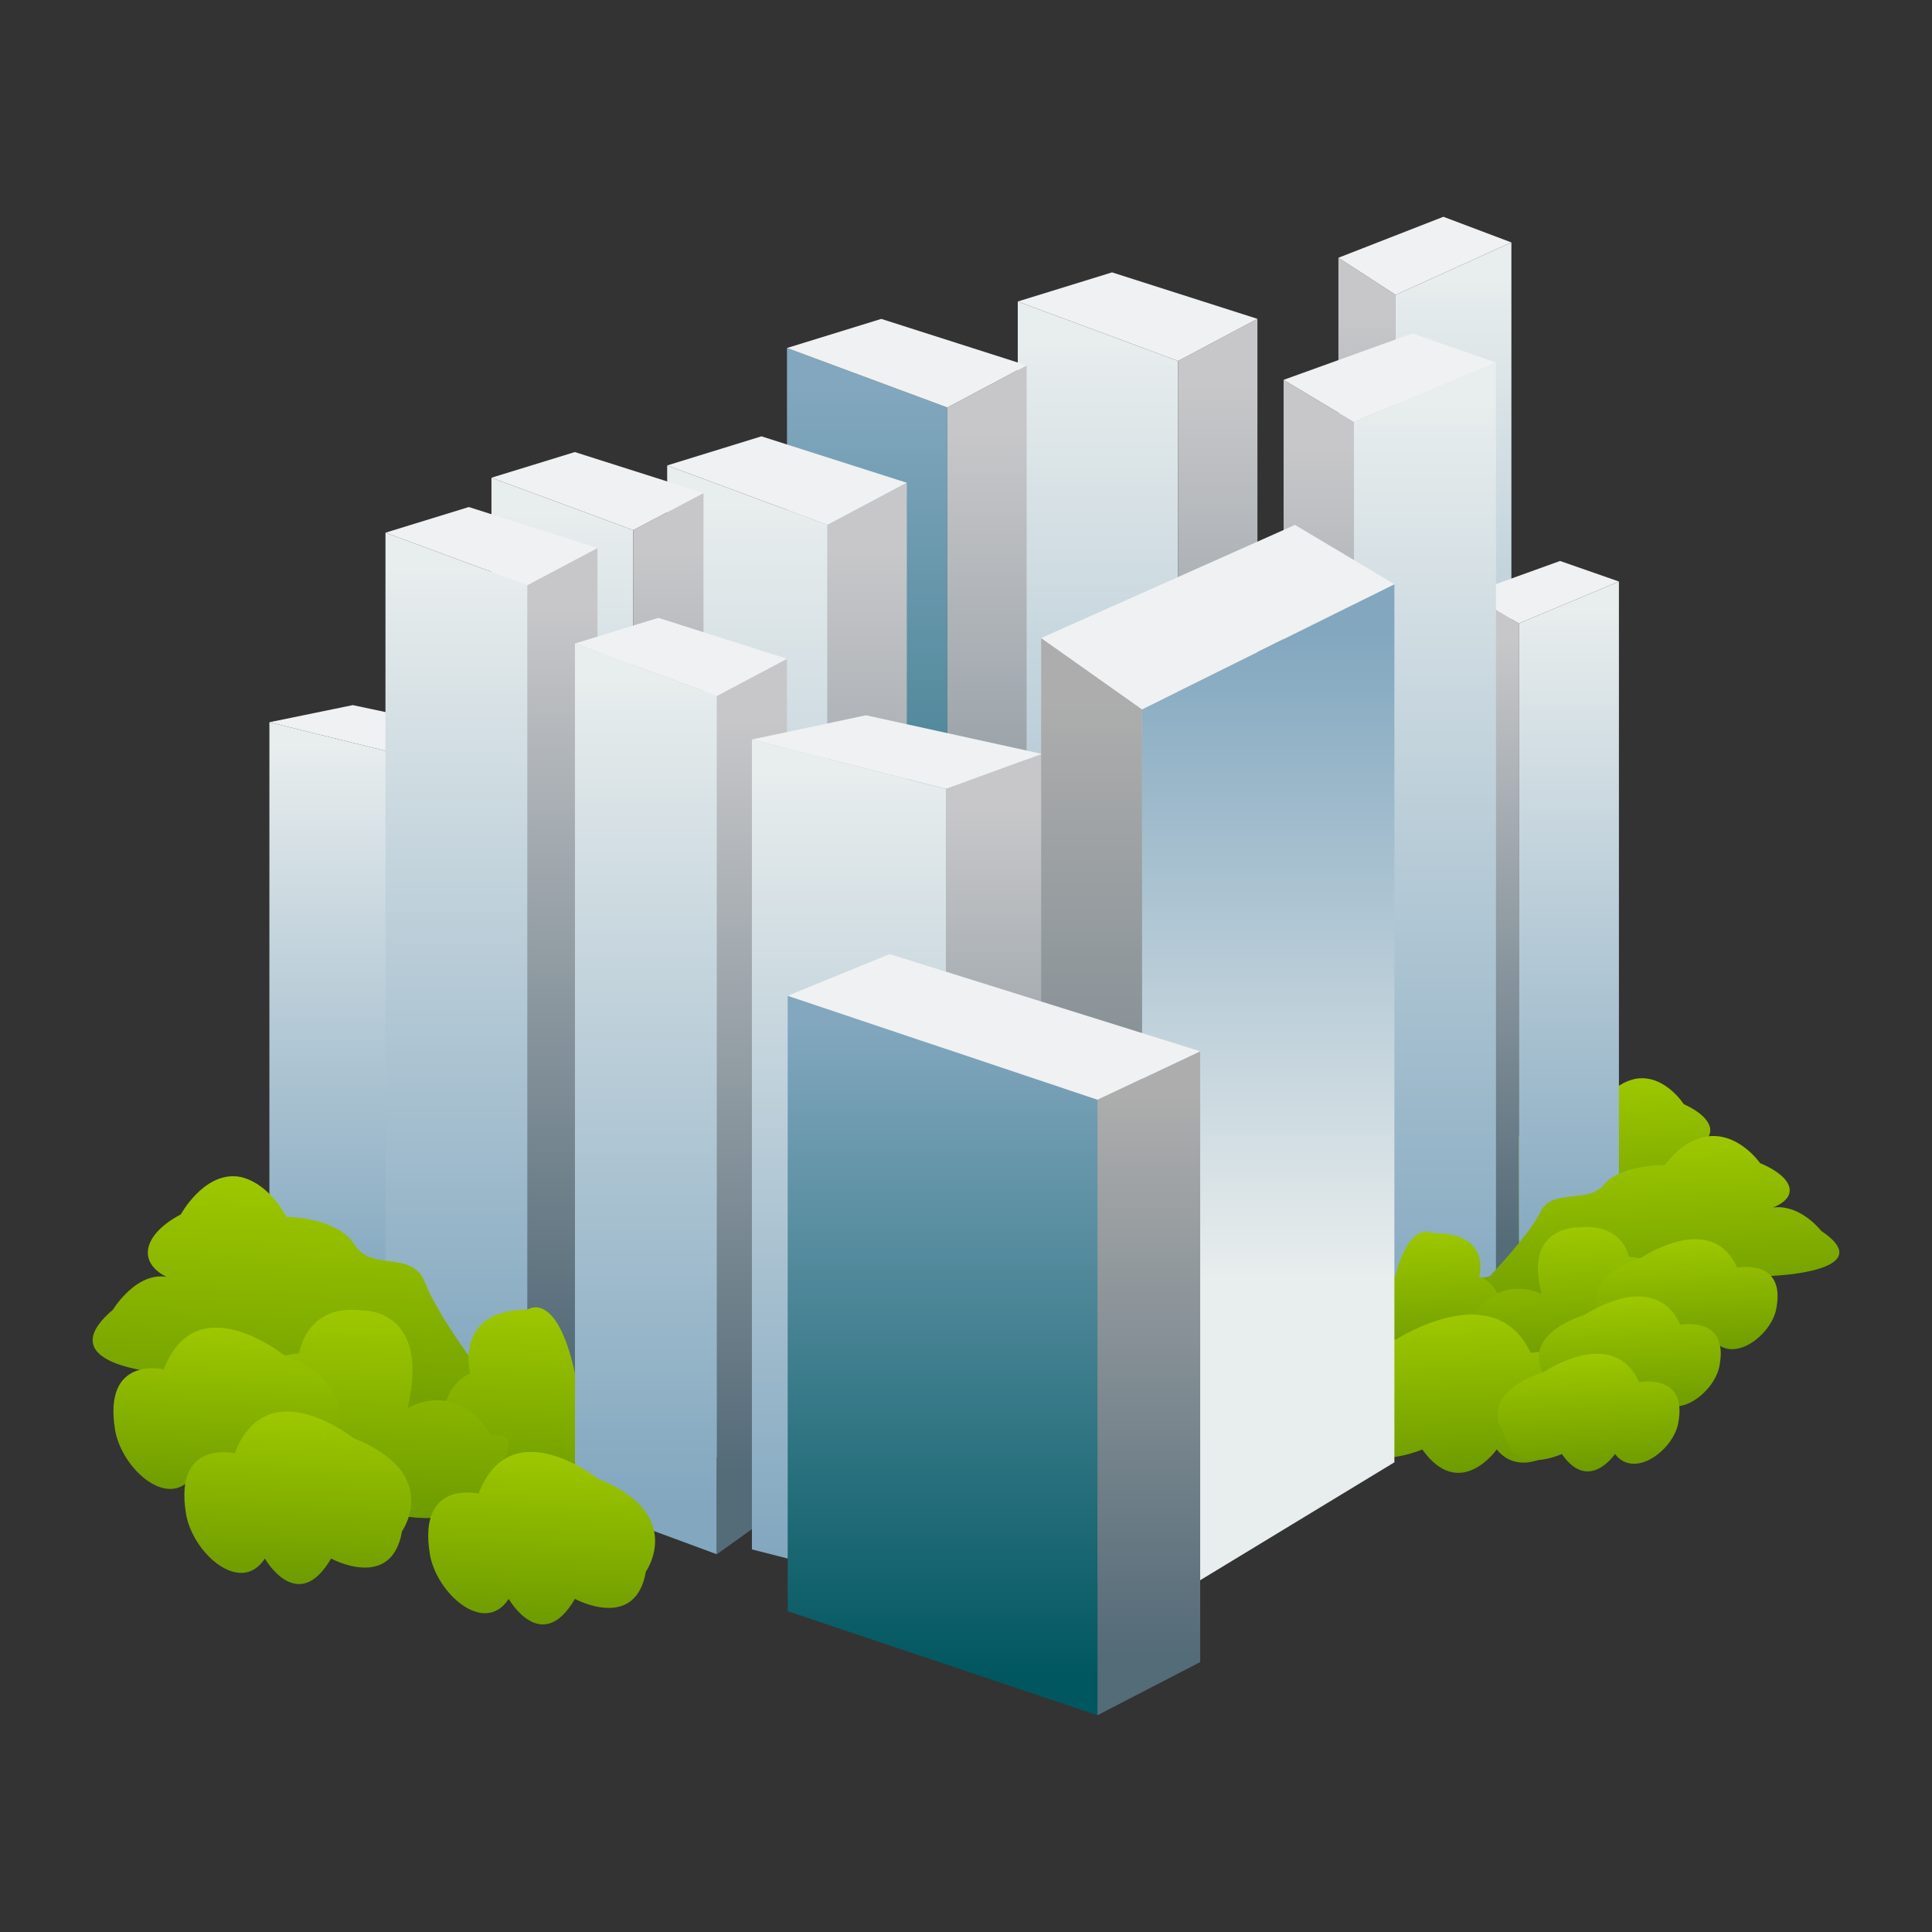 <?xml version="1.0" encoding="UTF-8"?>
<!-- Generated by phantom_svg. -->
<svg width="64px" height="64px" viewBox="0 0 64 64" preserveAspectRatio="none" xmlns="http://www.w3.org/2000/svg" xmlns:xlink="http://www.w3.org/1999/xlink" xmlns:dc="http://purl.org/dc/elements/1.1/" xmlns:cc="http://creativecommons.org/ns#" xmlns:rdf="http://www.w3.org/1999/02/22-rdf-syntax-ns#" xmlns:svg="http://www.w3.org/2000/svg" xmlns:sodipodi="http://sodipodi.sourceforge.net/DTD/sodipodi-0.dtd" xmlns:inkscape="http://www.inkscape.org/namespaces/inkscape" version="1.1">
  <rect x="0" y="0" width="64" height="64" fill="#333333" stroke="none"/>
  <defs id="frame0_defs339"/>
  <sodipodi:namedview pagecolor="#ffffff" bordercolor="#666666" borderopacity="1" objecttolerance="10" gridtolerance="10" guidetolerance="10" inkscape:pageopacity="0" inkscape:pageshadow="2" inkscape:window-width="640" inkscape:window-height="480" id="frame0_namedview337"/>
  <g id="frame0_g3">
    <linearGradient id='frame0_SVGID_1_' gradientUnits='userSpaceOnUse' x1='27.354' y1='32.78' x2='26.853' y2='45.042' gradientTransform='matrix(-0.816 0 0 1 74.042 0)'>
      <stop offset='0' style='stop-color:#B7E000' id='frame0_stop6'/>
      <stop offset='1' style='stop-color:#507F00' id='frame0_stop8'/>
    </linearGradient>
    <path style='fill:url(#frame0_SVGID_1_);' d='M55.778,38.111c1.203-0.283,1.135-1.021,0-1.533   c0,0-0.588-0.92-1.469-0.857c0,0-0.734,0.006-1.336,0.914c0,0-1.336,0-1.803,0.625   c-0.469,0.625-1.537,0.113-1.871,0.852c-0.334,0.74-1.465,2.014-1.502,2.059   c-0.033,0.043-2.904,0.471-1.67,1.309c1.236,0.838,3.262-0.582,4.486-0.412   s2.668-0.479,2.814-0.723c0.146-0.242,1.75-0.219,2.217-0.174   c0.467,0.043,3.74-0.137,1.938-1.438C57.583,38.732,56.78,37.602,55.778,38.111z' id='frame0_path10'/>
    <g id='frame0_g12'>
      <linearGradient id='frame0_SVGID_2_' gradientUnits='userSpaceOnUse' x1='31.73' y1='9.205' x2='31.73' y2='36.612' gradientTransform='matrix(-0.816 0 0 1 74.042 0)'>
        <stop offset='0' style='stop-color:#E8EDED' id='frame0_stop15'/>
        <stop offset='1' style='stop-color:#82A7BF' id='frame0_stop17'/>
      </linearGradient>
      <polygon style='fill:url(#frame0_SVGID_2_);' points='46.233,38.203 50.067,36.467 50.067,8.031     46.233,9.768   ' id='frame0_polygon19'/>
      <linearGradient id='frame0_SVGID_3_' gradientUnits='userSpaceOnUse' x1='35.242' y1='10.491' x2='35.242' y2='35.526' gradientTransform='matrix(-0.816 0 0 1 74.042 0)'>
        <stop offset='0' style='stop-color:#C7C7C9' id='frame0_stop22'/>
        <stop offset='1' style='stop-color:#546B78' id='frame0_stop24'/>
      </linearGradient>
      <polygon style='fill:url(#frame0_SVGID_3_);' points='44.337,8.538 46.233,9.768 46.233,38.203     44.337,36.539   ' id='frame0_polygon26'/>
      <polygon style='fill:#F0F1F2;' points='50.067,8.031 46.233,9.768 44.337,8.538 47.814,7.181   ' id='frame0_polygon28'/>
    </g>
    <g id='frame0_g30'>
      <linearGradient id='frame0_SVGID_4_' gradientUnits='userSpaceOnUse' x1='52.646' y1='20.201' x2='52.646' y2='42.114' gradientTransform='matrix(-0.886 0 0 1 98.624 0)'>
        <stop offset='0' style='stop-color:#E8EDED' id='frame0_stop33'/>
        <stop offset='1' style='stop-color:#82A7BF' id='frame0_stop35'/>
      </linearGradient>
      <polygon style='fill:url(#frame0_SVGID_4_);' points='50.312,43.386 53.629,41.998 53.629,19.263     50.312,20.652   ' id='frame0_polygon37'/>
      <linearGradient id='frame0_SVGID_5_' gradientUnits='userSpaceOnUse' x1='55.443' y1='21.23' x2='55.443' y2='41.246' gradientTransform='matrix(-0.886 0 0 1 98.624 0)'>
        <stop offset='0' style='stop-color:#C7C7C9' id='frame0_stop40'/>
        <stop offset='1' style='stop-color:#546B78' id='frame0_stop42'/>
      </linearGradient>
      <polygon style='fill:url(#frame0_SVGID_5_);' points='48.67,19.668 50.312,20.652 50.312,43.386     48.67,42.056   ' id='frame0_polygon44'/>
      <polygon style='fill:#F0F1F2;' points='53.629,19.263 50.312,20.652 48.67,19.668     51.679,18.583   ' id='frame0_polygon46'/>
    </g>
    <g id='frame0_g48'>
      <linearGradient id='frame0_SVGID_6_' gradientUnits='userSpaceOnUse' x1='58.025' y1='13.34' x2='58.025' y2='44.43' gradientTransform='matrix(-0.886 0 0 1 98.624 0)'>
        <stop offset='0' style='stop-color:#E8EDED' id='frame0_stop51'/>
        <stop offset='1' style='stop-color:#82A7BF' id='frame0_stop53'/>
      </linearGradient>
      <polygon style='fill:url(#frame0_SVGID_6_);' points='44.849,46.234 49.556,44.266 49.556,12.009     44.849,13.979   ' id='frame0_polygon55'/>
      <linearGradient id='frame0_SVGID_7_' gradientUnits='userSpaceOnUse' x1='61.995' y1='14.799' x2='61.995' y2='43.198' gradientTransform='matrix(-0.886 0 0 1 98.624 0)'>
        <stop offset='0' style='stop-color:#C7C7C9' id='frame0_stop58'/>
        <stop offset='1' style='stop-color:#546B78' id='frame0_stop60'/>
      </linearGradient>
      <polygon style='fill:url(#frame0_SVGID_7_);' points='42.521,12.583 44.849,13.979 44.849,46.234     42.521,44.348   ' id='frame0_polygon62'/>
      <polygon style='fill:#F0F1F2;' points='49.556,12.009 44.849,13.979 42.521,12.583     46.789,11.044   ' id='frame0_polygon64'/>
    </g>
    <g id='frame0_g66'>
      <linearGradient id='frame0_SVGID_8_' gradientUnits='userSpaceOnUse' x1='36.371' y1='11.318' x2='36.371' y2='42.406'>
        <stop offset='0' style='stop-color:#E8EDED' id='frame0_stop69'/>
        <stop offset='1' style='stop-color:#82A7BF' id='frame0_stop71'/>
      </linearGradient>
      <polygon style='fill:url(#frame0_SVGID_8_);' points='39.027,44.211 33.715,42.242 33.715,9.987     39.027,11.958   ' id='frame0_polygon73'/>
      <linearGradient id='frame0_SVGID_9_' gradientUnits='userSpaceOnUse' x1='40.341' y1='12.777' x2='40.341' y2='41.175'>
        <stop offset='0' style='stop-color:#C7C7C9' id='frame0_stop76'/>
        <stop offset='1' style='stop-color:#546B78' id='frame0_stop78'/>
      </linearGradient>
      <polygon style='fill:url(#frame0_SVGID_9_);' points='41.654,10.562 39.027,11.958 39.027,44.211     41.654,42.324   ' id='frame0_polygon80'/>
      <polygon style='fill:#F0F1F2;' points='33.715,9.987 39.027,11.958 41.654,10.562 36.838,9.023       ' id='frame0_polygon82'/>
    </g>
    <g id='frame0_g84'>
      <linearGradient id='frame0_SVGID_10_' gradientUnits='userSpaceOnUse' x1='28.726' y1='12.859' x2='28.726' y2='43.946'>
        <stop offset='0' style='stop-color:#82A7BF' id='frame0_stop87'/>
        <stop offset='1' style='stop-color:#00575F' id='frame0_stop89'/>
      </linearGradient>
      <polygon style='fill:url(#frame0_SVGID_10_);' points='31.382,45.751 26.07,43.782 26.07,11.528     31.382,13.499   ' id='frame0_polygon91'/>
      <linearGradient id='frame0_SVGID_11_' gradientUnits='userSpaceOnUse' x1='32.695' y1='14.318' x2='32.695' y2='42.715'>
        <stop offset='0' style='stop-color:#C7C7C9' id='frame0_stop94'/>
        <stop offset='1' style='stop-color:#546B78' id='frame0_stop96'/>
      </linearGradient>
      <polygon style='fill:url(#frame0_SVGID_11_);' points='34.009,12.103 31.382,13.499 31.382,45.751     34.009,43.864   ' id='frame0_polygon98'/>
      <polygon style='fill:#F0F1F2;' points='26.07,11.528 31.382,13.499 34.009,12.103     29.193,10.564   ' id='frame0_polygon100'/>
    </g>
    <g id='frame0_g102'>
      <linearGradient id='frame0_SVGID_12_' gradientUnits='userSpaceOnUse' x1='11.273' y1='24.707' x2='11.273' y2='42.964'>
        <stop offset='0' style='stop-color:#E8EDED' id='frame0_stop105'/>
        <stop offset='1' style='stop-color:#82A7BF' id='frame0_stop107'/>
      </linearGradient>
      <polygon style='fill:url(#frame0_SVGID_12_);' points='13.623,44.023 8.924,42.867 8.924,23.925     13.623,25.082   ' id='frame0_polygon109'/>
      <linearGradient id='frame0_SVGID_13_' gradientUnits='userSpaceOnUse' x1='14.785' y1='25.563' x2='14.785' y2='42.24'>
        <stop offset='0' style='stop-color:#C7C7C9' id='frame0_stop112'/>
        <stop offset='1' style='stop-color:#546B78' id='frame0_stop114'/>
      </linearGradient>
      <polygon style='fill:url(#frame0_SVGID_13_);' points='15.947,24.262 13.623,25.082 13.623,44.023     15.947,42.915   ' id='frame0_polygon116'/>
      <polygon style='fill:#F0F1F2;' points='8.924,23.925 13.623,25.082 15.947,24.262 11.686,23.358       ' id='frame0_polygon118'/>
    </g>
    <g id='frame0_g120'>
      <linearGradient id='frame0_SVGID_14_' gradientUnits='userSpaceOnUse' x1='24.756' y1='16.749' x2='24.756' y2='47.838'>
        <stop offset='0' style='stop-color:#E8EDED' id='frame0_stop123'/>
        <stop offset='1' style='stop-color:#82A7BF' id='frame0_stop125'/>
      </linearGradient>
      <polygon style='fill:url(#frame0_SVGID_14_);' points='27.413,49.643 22.101,47.674 22.101,15.418     27.413,17.388   ' id='frame0_polygon127'/>
      <linearGradient id='frame0_SVGID_15_' gradientUnits='userSpaceOnUse' x1='28.726' y1='18.208' x2='28.726' y2='46.606'>
        <stop offset='0' style='stop-color:#C7C7C9' id='frame0_stop130'/>
        <stop offset='1' style='stop-color:#546B78' id='frame0_stop132'/>
      </linearGradient>
      <polygon style='fill:url(#frame0_SVGID_15_);' points='30.039,15.992 27.413,17.388 27.413,49.643     30.039,47.756   ' id='frame0_polygon134'/>
      <polygon style='fill:#F0F1F2;' points='22.101,15.418 27.413,17.388 30.039,15.992     25.223,14.454   ' id='frame0_polygon136'/>
    </g>
    <g id='frame0_g138'>
      <linearGradient id='frame0_SVGID_16_' gradientUnits='userSpaceOnUse' x1='18.63' y1='16.998' x2='18.63' y2='44.405'>
        <stop offset='0' style='stop-color:#E8EDED' id='frame0_stop141'/>
        <stop offset='1' style='stop-color:#82A7BF' id='frame0_stop143'/>
      </linearGradient>
      <polygon style='fill:url(#frame0_SVGID_16_);' points='20.979,45.996 16.28,44.26 16.28,15.825     20.979,17.562   ' id='frame0_polygon145'/>
      <linearGradient id='frame0_SVGID_17_' gradientUnits='userSpaceOnUse' x1='22.142' y1='18.285' x2='22.142' y2='43.319'>
        <stop offset='0' style='stop-color:#C7C7C9' id='frame0_stop148'/>
        <stop offset='1' style='stop-color:#546B78' id='frame0_stop150'/>
      </linearGradient>
      <polygon style='fill:url(#frame0_SVGID_17_);' points='23.304,16.331 20.979,17.562 20.979,45.996     23.304,44.332   ' id='frame0_polygon152'/>
      <polygon style='fill:#F0F1F2;' points='16.28,15.825 20.979,17.562 23.304,16.331 19.042,14.975       ' id='frame0_polygon154'/>
    </g>
    <g id='frame0_g156'>
      <linearGradient id='frame0_SVGID_18_' gradientUnits='userSpaceOnUse' x1='15.118' y1='18.82' x2='15.118' y2='46.228'>
        <stop offset='0' style='stop-color:#E8EDED' id='frame0_stop159'/>
        <stop offset='1' style='stop-color:#82A7BF' id='frame0_stop161'/>
      </linearGradient>
      <polygon style='fill:url(#frame0_SVGID_18_);' points='17.468,47.818 12.769,46.082 12.769,17.646     17.468,19.383   ' id='frame0_polygon163'/>
      <linearGradient id='frame0_SVGID_19_' gradientUnits='userSpaceOnUse' x1='18.63' y1='20.106' x2='18.63' y2='45.142'>
        <stop offset='0' style='stop-color:#C7C7C9' id='frame0_stop166'/>
        <stop offset='1' style='stop-color:#546B78' id='frame0_stop168'/>
      </linearGradient>
      <polygon style='fill:url(#frame0_SVGID_19_);' points='19.792,18.153 17.468,19.383 17.468,47.818     19.792,46.154   ' id='frame0_polygon170'/>
      <polygon style='fill:#F0F1F2;' points='12.769,17.646 17.468,19.383 19.792,18.153 15.53,16.796       ' id='frame0_polygon172'/>
    </g>
    <linearGradient id='frame0_SVGID_20_' gradientUnits='userSpaceOnUse' x1='11.197' y1='34.517' x2='10.447' y2='52.85'>
      <stop offset='0' style='stop-color:#B7E000' id='frame0_stop175'/>
      <stop offset='1' style='stop-color:#507F00' id='frame0_stop177'/>
    </linearGradient>
    <path style='fill:url(#frame0_SVGID_20_);' d='M5.991,42.477c-1.5-0.416-1.417-1.5,0-2.25   c0,0,0.734-1.35,1.833-1.258c0,0,0.917,0.009,1.667,1.342c0,0,1.667-0.001,2.25,0.916   s1.917,0.166,2.333,1.25s1.829,2.953,1.873,3.019s3.623,0.691,2.083,1.92   s-4.067-0.854-5.595-0.604s-3.329-0.702-3.512-1.06s-2.183-0.321-2.766-0.256   s-4.667-0.2-2.417-2.109C3.741,43.386,4.741,41.727,5.991,42.477z' id='frame0_path179'/>
    <linearGradient id='frame0_SVGID_21_' gradientUnits='userSpaceOnUse' x1='18.233' y1='39.958' x2='17.683' y2='53.41'>
      <stop offset='0' style='stop-color:#B7E000' id='frame0_stop182'/>
      <stop offset='1' style='stop-color:#507F00' id='frame0_stop184'/>
    </linearGradient>
    <path style='fill:url(#frame0_SVGID_21_);' d='M15.947,48.894c-1.519-0.374-1.706-2.797-0.373-3.398   c0,0-0.547-2.119,1.893-2.11c0,0,0.967-0.705,1.579,2.11   c0,0,1.444-0.185,1.361,2.815C20.408,48.311,23.737,50.811,15.947,48.894z' id='frame0_path186'/>
    <linearGradient id='frame0_SVGID_22_' gradientUnits='userSpaceOnUse' x1='13.091' y1='39.755' x2='12.489' y2='54.484'>
      <stop offset='0' style='stop-color:#B7E000' id='frame0_stop189'/>
      <stop offset='1' style='stop-color:#507F00' id='frame0_stop191'/>
    </linearGradient>
    <path style='fill:url(#frame0_SVGID_22_);' d='M8.893,47.56c0.587-0.848-1.213-2.545,1.019-2.73   c0,0,0.213-1.656,2.097-1.421c0,0,2.272-0.082,1.495,3.243   c0,0,1.588-1.009,2.78,0.908c0,0,1.53-0.333-0.431,1.917   c0,0-0.678,2.167-6.194-0.583C9.659,48.894,8.143,48.643,8.893,47.56z' id='frame0_path193'/>
    <g id='frame0_g195'>
      <linearGradient id='frame0_SVGID_23_' gradientUnits='userSpaceOnUse' x1='21.396' y1='22.49' x2='21.396' y2='49.897'>
        <stop offset='0' style='stop-color:#E8EDED' id='frame0_stop198'/>
        <stop offset='1' style='stop-color:#82A7BF' id='frame0_stop200'/>
      </linearGradient>
      <polygon style='fill:url(#frame0_SVGID_23_);' points='23.746,51.487 19.046,49.751 19.046,21.317     23.746,23.054   ' id='frame0_polygon202'/>
      <linearGradient id='frame0_SVGID_24_' gradientUnits='userSpaceOnUse' x1='24.908' y1='23.777' x2='24.908' y2='48.811'>
        <stop offset='0' style='stop-color:#C7C7C9' id='frame0_stop205'/>
        <stop offset='1' style='stop-color:#546B78' id='frame0_stop207'/>
      </linearGradient>
      <polygon style='fill:url(#frame0_SVGID_24_);' points='26.07,21.823 23.746,23.054 23.746,51.487     26.07,49.823   ' id='frame0_polygon209'/>
      <polygon style='fill:#F0F1F2;' points='19.046,21.317 23.746,23.054 26.07,21.823     21.809,20.467   ' id='frame0_polygon211'/>
    </g>
    <linearGradient id='frame0_SVGID_25_' gradientUnits='userSpaceOnUse' x1='18.186' y1='45.03' x2='17.681' y2='57.367'>
      <stop offset='0' style='stop-color:#B7E000' id='frame0_stop214'/>
      <stop offset='1' style='stop-color:#507F00' id='frame0_stop216'/>
    </linearGradient>
    <path style='fill:url(#frame0_SVGID_25_);' d='M14.241,51.488c0.216,1.291,1.806,2.715,2.611,1.477   c0,0,1.083,1.904,2.194,0c0,0,2.004,1.096,2.35-0.904c0,0,1.342-1.908-1.604-3.084   c0,0-2.872-2.281-3.938,0.5C15.854,49.477,13.825,49,14.241,51.488z' id='frame0_path218'/>
    <g id='frame0_g220'>
      <linearGradient id='frame0_SVGID_26_' gradientUnits='userSpaceOnUse' x1='28.122' y1='25.603' x2='28.122' y2='51.464'>
        <stop offset='0' style='stop-color:#E8EDED' id='frame0_stop223'/>
        <stop offset='1' style='stop-color:#82A7BF' id='frame0_stop225'/>
      </linearGradient>
      <polygon style='fill:url(#frame0_SVGID_26_);' points='31.335,52.965 24.908,51.326 24.908,24.496     31.335,26.135   ' id='frame0_polygon227'/>
      <linearGradient id='frame0_SVGID_27_' gradientUnits='userSpaceOnUse' x1='32.925' y1='26.817' x2='32.925' y2='50.439'>
        <stop offset='0' style='stop-color:#C7C7C9' id='frame0_stop230'/>
        <stop offset='1' style='stop-color:#546B78' id='frame0_stop232'/>
      </linearGradient>
      <polygon style='fill:url(#frame0_SVGID_27_);' points='34.515,24.974 31.335,26.135 31.335,52.965     34.515,51.395   ' id='frame0_polygon234'/>
      <polygon style='fill:#F0F1F2;' points='24.908,24.496 31.335,26.135 34.515,24.974     28.686,23.694   ' id='frame0_polygon236'/>
    </g>
    <linearGradient id='frame0_SVGID_28_' gradientUnits='userSpaceOnUse' x1='7.757' y1='40.913' x2='7.253' y2='53.25'>
      <stop offset='0' style='stop-color:#B7E000' id='frame0_stop239'/>
      <stop offset='1' style='stop-color:#507F00' id='frame0_stop241'/>
    </linearGradient>
    <path style='fill:url(#frame0_SVGID_28_);' d='M3.813,47.371c0.216,1.291,1.806,2.715,2.611,1.477   c0,0,1.083,1.904,2.194,0c0,0,2.005,1.096,2.35-0.904c0,0,1.343-1.908-1.604-3.084   c0,0-2.872-2.281-3.938,0.5C5.426,45.359,3.397,44.883,3.813,47.371z' id='frame0_path243'/>
    <linearGradient id='frame0_SVGID_29_' gradientUnits='userSpaceOnUse' x1='10.107' y1='43.693' x2='9.602' y2='56.031'>
      <stop offset='0' style='stop-color:#B7E000' id='frame0_stop246'/>
      <stop offset='1' style='stop-color:#507F00' id='frame0_stop248'/>
    </linearGradient>
    <path style='fill:url(#frame0_SVGID_29_);' d='M6.163,50.152c0.216,1.291,1.806,2.715,2.611,1.477   c0,0,1.083,1.904,2.194,0c0,0,2.005,1.096,2.35-0.904c0,0,1.343-1.908-1.604-3.084   c0,0-2.872-2.281-3.938,0.5C7.775,48.141,5.747,47.664,6.163,50.152z' id='frame0_path250'/>
    <linearGradient id='frame0_SVGID_30_' gradientUnits='userSpaceOnUse' x1='24.838' y1='34.598' x2='24.318' y2='47.311' gradientTransform='matrix(-0.816 0 0 1 74.042 0)'>
      <stop offset='0' style='stop-color:#B7E000' id='frame0_stop253'/>
      <stop offset='1' style='stop-color:#507F00' id='frame0_stop255'/>
    </linearGradient>
    <path style='fill:url(#frame0_SVGID_30_);' d='M58.304,40.128c1.349-0.296,1.272-1.065,0-1.598   c0,0-0.66-0.96-1.646-0.895c0,0-0.825,0.007-1.498,0.953c0,0-1.5,0-2.023,0.651   c-0.524,0.65-1.724,0.118-2.097,0.888c-0.375,0.77-1.645,2.097-1.685,2.144   c-0.038,0.046-3.257,0.491-1.873,1.364c1.386,0.872,3.657-0.607,5.03-0.431   c1.373,0.178,2.993-0.497,3.156-0.752c0.164-0.253,1.963-0.229,2.486-0.182   c0.524,0.046,4.195-0.143,2.173-1.498C60.327,40.773,59.428,39.596,58.304,40.128   z' id='frame0_path257'/>
    <linearGradient id='frame0_SVGID_31_' gradientUnits='userSpaceOnUse' x1='33.2' y1='38.53' x2='32.827' y2='47.642' gradientTransform='matrix(-0.816 0 0 1 74.042 0)'>
      <stop offset='0' style='stop-color:#B7E000' id='frame0_stop260'/>
      <stop offset='1' style='stop-color:#507F00' id='frame0_stop262'/>
    </linearGradient>
    <path style='fill:url(#frame0_SVGID_31_);' d='M48.699,44.605c1.219-0.256,1.367-1.906,0.3-2.317   c0,0,0.438-1.444-1.518-1.438c0,0-0.775-0.48-1.265,1.438   c0,0-1.158-0.126-1.092,1.919C45.125,44.207,42.456,45.911,48.699,44.605z' id='frame0_path264'/>
    <linearGradient id='frame0_SVGID_32_' gradientUnits='userSpaceOnUse' x1='27.655' y1='38.198' x2='27.246' y2='48.182' gradientTransform='matrix(-0.816 0 0 1 74.042 0)'>
      <stop offset='0' style='stop-color:#B7E000' id='frame0_stop267'/>
      <stop offset='1' style='stop-color:#507F00' id='frame0_stop269'/>
    </linearGradient>
    <path style='fill:url(#frame0_SVGID_32_);' d='M54.77,43.493c-0.472-0.578,0.972-1.735-0.816-1.862   c0,0-0.171-1.129-1.682-0.969c0,0-1.821-0.056-1.198,2.211   c0,0-1.272-0.688-2.229,0.62c0,0-1.226-0.228,0.345,1.306   c0,0,0.544,1.478,4.966-0.396C54.155,44.402,55.369,44.23,54.77,43.493z' id='frame0_path271'/>
    <linearGradient id='frame0_SVGID_33_' gradientUnits='userSpaceOnUse' x1='31.704' y1='40.743' x2='31.242' y2='52.05' gradientTransform='matrix(-0.816 0 0 1 74.042 0)'>
      <stop offset='0' style='stop-color:#B7E000' id='frame0_stop274'/>
      <stop offset='1' style='stop-color:#507F00' id='frame0_stop276'/>
    </linearGradient>
    <path style='fill:url(#frame0_SVGID_33_);' d='M52.519,46.66c-0.244,1.184-2.031,2.491-2.938,1.354   c0,0-1.219,1.747-2.468,0c0,0-2.259,1.005-2.646-0.829c0,0-1.511-1.75,1.807-2.829   c0,0,3.23-2.093,4.431,0.459C50.704,44.815,52.987,44.378,52.519,46.66z' id='frame0_path278'/>
    <linearGradient id='frame0_SVGID_34_' gradientUnits='userSpaceOnUse' x1='22.431' y1='38.966' x2='22.087' y2='47.369' gradientTransform='matrix(-0.816 0 0 1 74.042 0)'>
      <stop offset='0' style='stop-color:#B7E000' id='frame0_stop281'/>
      <stop offset='1' style='stop-color:#507F00' id='frame0_stop283'/>
    </linearGradient>
    <path style='fill:url(#frame0_SVGID_34_);' d='M58.84,43.364c-0.173,0.879-1.447,1.85-2.093,1.006   c0,0-0.867,1.298-1.758,0c0,0-1.607,0.747-1.884-0.616c0,0-1.076-1.302,1.286-2.103   c0,0,2.302-1.555,3.156,0.341C57.548,41.992,59.174,41.667,58.84,43.364z' id='frame0_path285'/>
    <linearGradient id='frame0_SVGID_35_' gradientUnits='userSpaceOnUse' x1='24.739' y1='40.862' x2='24.395' y2='49.265' gradientTransform='matrix(-0.816 0 0 1 74.042 0)'>
      <stop offset='0' style='stop-color:#B7E000' id='frame0_stop288'/>
      <stop offset='1' style='stop-color:#507F00' id='frame0_stop290'/>
    </linearGradient>
    <path style='fill:url(#frame0_SVGID_35_);' d='M56.957,45.26c-0.173,0.88-1.447,1.85-2.093,1.007   c0,0-0.868,1.297-1.759,0c0,0-1.607,0.746-1.884-0.616c0,0-1.076-1.301,1.287-2.103   c0,0,2.302-1.556,3.156,0.34C55.665,43.888,57.291,43.563,56.957,45.26z' id='frame0_path292'/>
    <g id='frame0_g294'>
      <linearGradient id='frame0_SVGID_36_' gradientUnits='userSpaceOnUse' x1='42.012' y1='42.311' x2='42.012' y2='20.874'>
        <stop offset='0' style='stop-color:#E8EDED' id='frame0_stop297'/>
        <stop offset='1' style='stop-color:#82A7BF' id='frame0_stop299'/>
      </linearGradient>
      <polygon style='fill:url(#frame0_SVGID_36_);' points='37.832,53.516 46.191,48.441 46.191,19.352     37.832,23.499   ' id='frame0_polygon301'/>
      <linearGradient id='frame0_SVGID_37_' gradientUnits='userSpaceOnUse' x1='44.673' y1='23.267' x2='44.673' y2='50.594' gradientTransform='matrix(-0.982 0 0 1 80.042 0)'>
        <stop offset='0' style='stop-color:#ADADAD' id='frame0_stop304'/>
        <stop offset='1' style='stop-color:#546B78' id='frame0_stop306'/>
      </linearGradient>
      <polygon style='fill:url(#frame0_SVGID_37_);' points='34.49,21.135 37.832,23.499 37.832,53.516     34.49,50.924   ' id='frame0_polygon308'/>
      <polygon style='fill:#F0F1F2;' points='46.191,19.352 37.832,23.499 34.49,21.135     42.899,17.388   ' id='frame0_polygon310'/>
    </g>
    <g id='frame0_g312'>
      <linearGradient id='frame0_SVGID_38_' gradientUnits='userSpaceOnUse' x1='31.224' y1='33.911' x2='31.224' y2='55.562'>
        <stop offset='0' style='stop-color:#82A7BF' id='frame0_stop315'/>
        <stop offset='1' style='stop-color:#00575F' id='frame0_stop317'/>
      </linearGradient>
      <polygon style='fill:url(#frame0_SVGID_38_);' points='36.355,56.819 26.093,53.373 26.093,32.985     36.355,36.431   ' id='frame0_polygon319'/>
      <linearGradient id='frame0_SVGID_39_' gradientUnits='userSpaceOnUse' x1='38.057' y1='36.273' x2='38.057' y2='54.834'>
        <stop offset='0' style='stop-color:#ADADAD' id='frame0_stop322'/>
        <stop offset='1' style='stop-color:#546B78' id='frame0_stop324'/>
      </linearGradient>
      <polygon style='fill:url(#frame0_SVGID_39_);' points='39.758,34.825 36.355,36.431 36.355,56.819     39.758,55.059   ' id='frame0_polygon326'/>
      <polygon style='fill:#F0F1F2;' points='26.093,32.985 36.355,36.431 39.758,34.825     29.472,31.605   ' id='frame0_polygon328'/>
    </g>
    <linearGradient id='frame0_SVGID_40_' gradientUnits='userSpaceOnUse' x1='26.414' y1='42.761' x2='26.07' y2='51.165' gradientTransform='matrix(-0.816 0 0 1 74.042 0)'>
      <stop offset='0' style='stop-color:#B7E000' id='frame0_stop331'/>
      <stop offset='1' style='stop-color:#507F00' id='frame0_stop333'/>
    </linearGradient>
    <path style='fill:url(#frame0_SVGID_40_);' d='M55.591,47.158c-0.173,0.881-1.447,1.85-2.093,1.008   c0,0-0.868,1.297-1.759,0c0,0-1.607,0.746-1.884-0.617c0,0-1.076-1.301,1.287-2.102   c0,0,2.302-1.557,3.156,0.34C54.299,45.787,55.925,45.463,55.591,47.158z' id='frame0_path335'/>
  </g>
</svg>